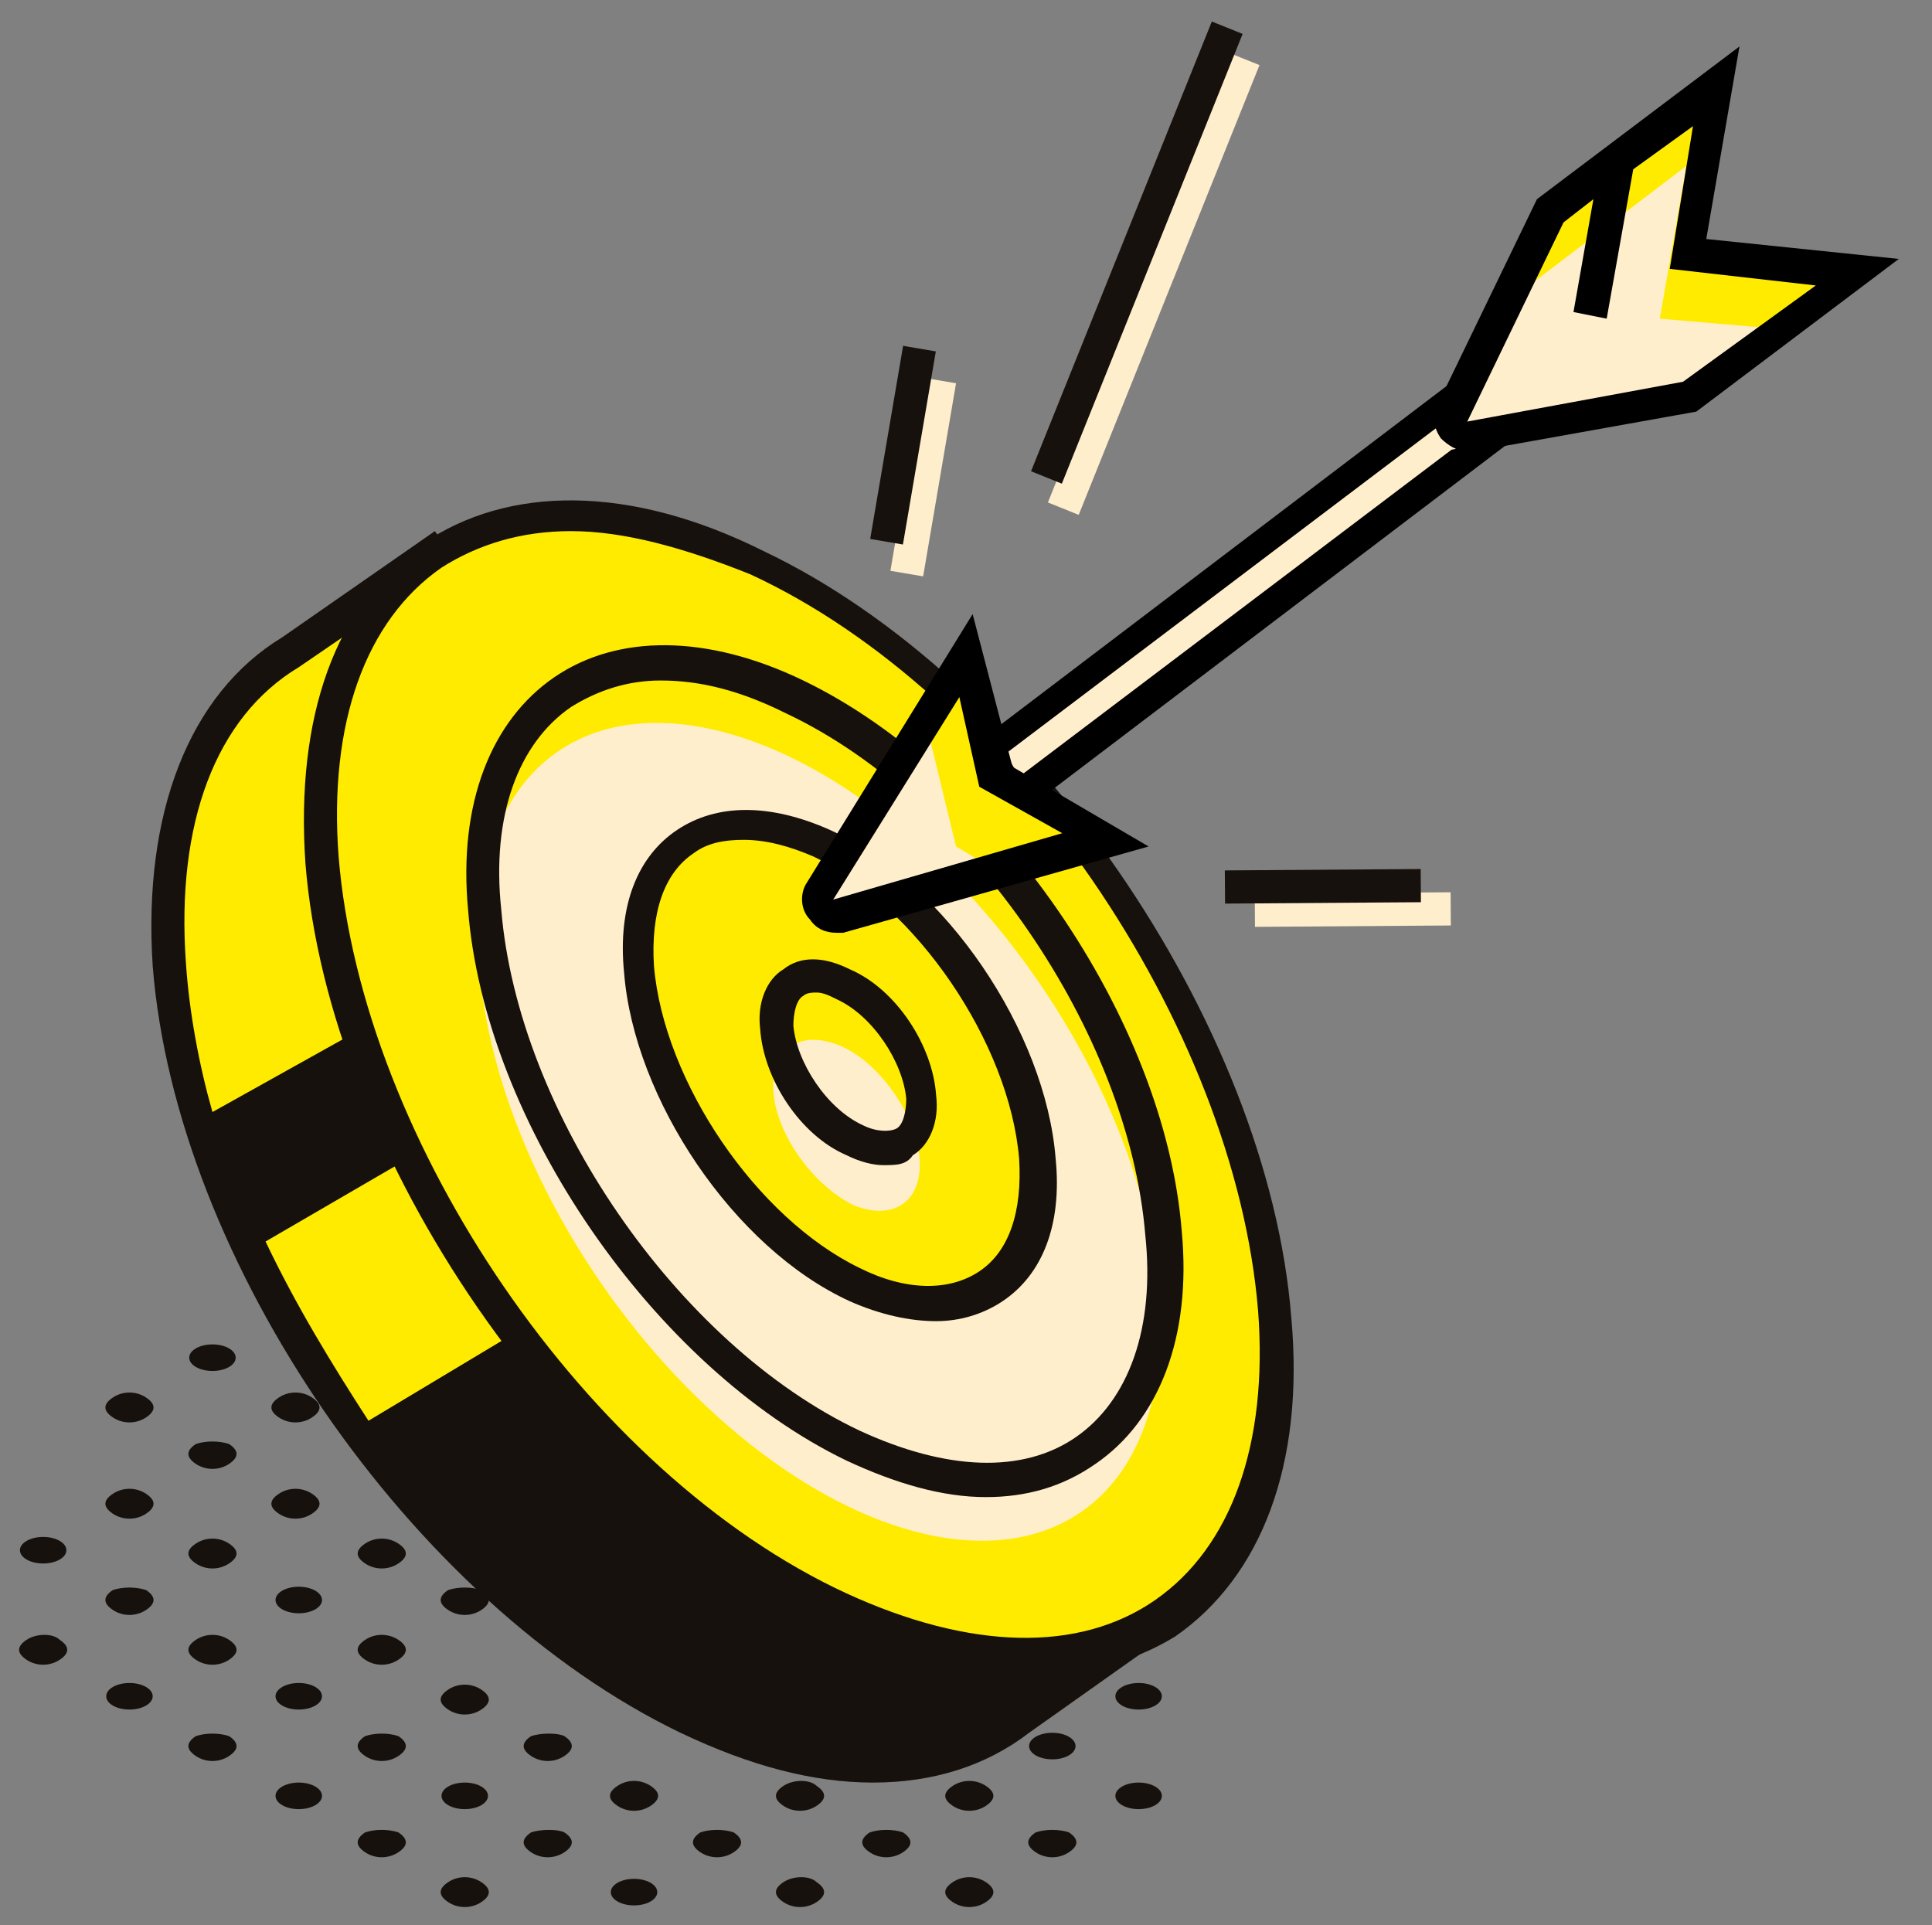 <?xml version="1.0" encoding="utf-8"?>
<!-- Generator: Adobe Illustrator 22.1.0, SVG Export Plug-In . SVG Version: 6.00 Build 0)  -->
<svg version="1.1" id="content" xmlns="http://www.w3.org/2000/svg" xmlns:xlink="http://www.w3.org/1999/xlink" x="0px" y="0px"
	 viewBox="0 0 58.2 58" style="enable-background:new 0 0 58.2 58;" xml:space="preserve">
<rect x="0" y="0" width="58.2" height="58" fill="#808080" stroke="none"/>
<style type="text/css">
	.st0{fill:#FFEB00;}
	.st1{fill:#16110D;}
	.st2{fill:#FFEECC;}
</style>
<g>
	<path id="XMLID_1628_" class="st0" d="M30.7,51.7L30.7,51.7l4.4-3.1l-1.5-2c0.2-1.2,0.3-2.5,0.2-3.9c-0.7-8.7-7.7-18.9-15.6-22.7
		c-1.3-0.6-2.6-1-3.7-1.2L13,16.7l-4.3,2.9l0,0c-2.6,1.6-4,4.8-3.6,9.4c0.7,8.7,7.7,18.9,15.6,22.7C24.8,53.7,28.3,53.6,30.7,51.7z"
		/>
	<path id="XMLID_1625_" class="st1" d="M34.1,46.5c0.2-1.2,0.3-2.5,0.2-3.8c-0.7-8.9-7.8-19.2-15.9-23.1c-1.2-0.6-2.4-1-3.6-1.2
		L13.1,16l-4.6,3.2c-2.8,1.7-4.2,5.3-3.9,9.9c0.7,8.9,7.8,19.2,15.9,23.1c2.1,1,4,1.5,5.8,1.5c1.8,0,3.4-0.5,4.7-1.5l4.8-3.4
		L34.1,46.5z M9,20.1l3.8-2.6l1.3,1.9l0.2,0c1.2,0.2,2.4,0.6,3.6,1.2c7.8,3.7,14.6,13.7,15.3,22.2c0,0.2,0,0.4,0,0.6l-13.6-5.7
		l-8.5,5.1C10,41.1,8.9,39.3,8,37.4l4.3-2.5l-1.6-3.8l-4.3,2.4C6,32.1,5.7,30.5,5.6,29C5.3,24.8,6.5,21.6,9,20.1z"/>
	<g id="XMLID_1620_">
		
			<ellipse id="XMLID_1624_" transform="matrix(0.824 -0.567 0.567 0.824 -14.329 19.39)" class="st0" cx="24" cy="32.7" rx="11.2" ry="19.5"/>
		<path id="XMLID_1621_" class="st1" d="M30.9,50.5c-1.8,0-3.7-0.5-5.8-1.5C17,45.2,9.9,34.8,9.2,26c-0.3-4.4,0.9-7.8,3.5-9.6
			c2.6-1.8,6.3-1.8,10.3,0.2c8,3.8,15.2,14.2,15.9,23.1l0,0c0.4,4.4-0.9,7.8-3.5,9.6C34.1,50.1,32.5,50.5,30.9,50.5z M17.2,16
			c-1.5,0-2.8,0.4-3.9,1.1c-2.3,1.6-3.4,4.7-3.1,8.7c0.7,8.6,7.5,18.6,15.3,22.2c3.7,1.7,7,1.8,9.3,0.2c2.3-1.6,3.4-4.7,3.1-8.7l0,0
			c-0.7-8.6-7.5-18.6-15.3-22.2C20.6,16.5,18.8,16,17.2,16z"/>
	</g>
	<g id="XMLID_1615_">
		
			<ellipse id="XMLID_1619_" transform="matrix(0.824 -0.567 0.567 0.824 -15.005 20.003)" class="st2" cx="24.7" cy="34.1" rx="8" ry="13.9"/>
		<path id="XMLID_1616_" class="st1" d="M29.7,45.1c-1.3,0-2.7-0.4-4.2-1.1c-5.8-2.8-10.9-10.2-11.4-16.6c-0.3-3.2,0.7-5.7,2.6-7
			c1.9-1.3,4.6-1.3,7.5,0.1c5.8,2.8,10.9,10.2,11.4,16.6l0,0c0.3,3.2-0.7,5.7-2.6,7C32,44.8,30.9,45.1,29.7,45.1z M19.9,20.5
			c-1,0-1.9,0.3-2.7,0.8c-1.6,1.1-2.4,3.3-2.1,6.1c0.5,6.1,5.3,13.1,10.8,15.7c2.6,1.2,4.9,1.3,6.5,0.2c1.6-1.1,2.4-3.3,2.1-6.1l0,0
			c-0.5-6.1-5.3-13.1-10.8-15.7C22.3,20.8,21.1,20.5,19.9,20.5z"/>
	</g>
	<g id="XMLID_1610_">
		<path id="XMLID_1614_" class="st0" d="M31.3,34.9c0.3,3.7-2.2,5.3-5.5,3.8c-3.3-1.6-6.2-5.8-6.5-9.5c-0.3-3.7,2.2-5.3,5.5-3.8
			C28.1,27,31,31.2,31.3,34.9z"/>
		<path id="XMLID_1611_" class="st1" d="M28.2,39.8c-0.8,0-1.7-0.2-2.6-0.6c-3.5-1.6-6.5-6.1-6.8-9.9c-0.2-2,0.4-3.5,1.6-4.3
			c1.2-0.8,2.8-0.8,4.6,0c3.5,1.6,6.5,6.1,6.8,9.9v0c0.2,2-0.4,3.5-1.6,4.3C29.6,39.6,28.9,39.8,28.2,39.8z M22.4,25.3
			c-0.6,0-1.1,0.1-1.5,0.4c-0.9,0.6-1.3,1.8-1.2,3.4c0.3,3.5,3.1,7.6,6.2,9.1c1.4,0.7,2.7,0.7,3.6,0.1c0.9-0.6,1.3-1.8,1.2-3.4v0
			c-0.3-3.5-3.1-7.6-6.2-9.1C23.8,25.5,23.1,25.3,22.4,25.3z"/>
	</g>
	<g id="XMLID_1605_">
		<path id="XMLID_1609_" class="st2" d="M27.7,34.9c0.1,1.3-0.8,1.9-2,1.4c-1.2-0.6-2.3-2.1-2.4-3.4c-0.1-1.3,0.8-1.9,2-1.4
			C26.5,32,27.6,33.6,27.7,34.9z"/>
		<path id="XMLID_1606_" class="st1" d="M26.6,35.1c-0.3,0-0.7-0.1-1.1-0.3c-1.4-0.6-2.5-2.3-2.6-3.8c-0.1-0.8,0.2-1.5,0.7-1.8
			c0.5-0.4,1.2-0.4,2,0c1.4,0.6,2.5,2.3,2.6,3.8l0,0c0.1,0.8-0.2,1.5-0.7,1.8C27.3,35.1,27,35.1,26.6,35.1z M24.6,29.9
			c-0.1,0-0.3,0-0.4,0.1c-0.2,0.1-0.3,0.5-0.3,0.9c0.1,1.1,1,2.5,2.1,3c0.4,0.2,0.8,0.2,1,0.1c0.2-0.1,0.3-0.5,0.3-0.9l0,0
			c-0.1-1.1-1-2.5-2.1-3C25,30,24.8,29.9,24.6,29.9z"/>
	</g>
	<g id="XMLID_1600_">
		<g id="XMLID_1603_">
			
				<rect id="XMLID_1604_" x="24.8" y="13.9" transform="matrix(0.168 -0.986 0.986 0.168 8.951 39.313)" class="st2" width="5.9" height="1"/>
		</g>
		<g id="XMLID_1601_">
			
				<rect id="XMLID_1602_" x="24.3" y="12.9" transform="matrix(0.168 -0.986 0.986 0.168 9.412 38.028)" class="st1" width="5.9" height="1"/>
		</g>
	</g>
	<g id="XMLID_1595_">
		<g id="XMLID_1598_">
			
				<rect id="XMLID_1599_" x="37.8" y="26.9" transform="matrix(1 -7.099111e-03 7.099111e-03 1 -0.193 0.29)" class="st2" width="5.9" height="1"/>
		</g>
		<g id="XMLID_1596_">
			
				<rect id="XMLID_1597_" x="36.9" y="26.2" transform="matrix(1 -7.099821e-03 7.099821e-03 1 -0.189 0.283)" class="st1" width="5.9" height="1"/>
		</g>
	</g>
	<g id="XMLID_1590_">
		<g id="XMLID_1593_">
			
				<rect id="XMLID_1594_" x="27.4" y="8" transform="matrix(0.373 -0.928 0.928 0.373 13.923 37.58)" class="st2" width="14.6" height="1"/>
		</g>
		<g id="XMLID_1591_">
			
				<rect id="XMLID_1592_" x="26.9" y="7.1" transform="matrix(0.373 -0.928 0.928 0.373 14.437 36.512)" class="st1" width="14.6" height="1"/>
		</g>
	</g>
	<g id="XMLID_1574_">
		<g id="XMLID_1585_">
			
				<rect id="XMLID_1589_" x="27.5" y="14.9" transform="matrix(0.796 -0.605 0.605 0.796 -1.25 27.587)" class="st2" width="25.7" height="1.5"/>
			<path id="XMLID_1586_" d="M30.5,24.7l-1.5-2L50.2,6.6l1.5,2L30.5,24.7z M30.3,22.7l0.4,0.7L50.4,8.5L50,7.8L30.3,22.7z"/>
		</g>
		<path id="XMLID_1584_" class="st0" d="M25.3,27.6l8-2.3l-3.3-1.9l-0.9-3.7l-4.4,7.1C24.5,27.3,24.9,27.7,25.3,27.6z"/>
		<path id="XMLID_1583_" class="st2" d="M28.8,25.5l-0.9-3.7l-3.3,5.4c0.1,0.2,0.4,0.6,0.6,0.5l5.1-1.3L28.8,25.5z"/>
		<path id="XMLID_1580_" d="M25.2,28.1c-0.3,0-0.6-0.1-0.8-0.4c-0.3-0.3-0.3-0.8-0.1-1.1l5-8.1l1.2,4.6l4.1,2.4l-9.2,2.6
			C25.4,28.1,25.3,28.1,25.2,28.1z M28.9,21l-3.8,6.1l0,0l6.9-2l-2.5-1.4L28.9,21z"/>
		<path id="XMLID_1579_" class="st0" d="M51.6,2.6l-5,3.8l-2.9,6.1c-0.2,0.4,0.1,0.8,0.5,0.7l6.6-1.2l5-3.8l-5.1-0.5L51.6,2.6z"/>
		<path id="XMLID_1578_" class="st2" d="M50.5,12.2l3-2.3L50,9.6l0.8-4.6l-5,3.8l-2.3,4.6c0.1,0.1,0.2,0.2,0.4,0.1L50.5,12.2z"/>
		<path id="XMLID_1575_" d="M51.4,7.2l1-5.8l-6.1,4.6l-3,6.2c-0.2,0.3-0.1,0.7,0.1,1c0.2,0.2,0.5,0.4,0.8,0.4c0.1,0,0.1,0,0.2,0
			l6.7-1.2l6.1-4.6L51.4,7.2z M50.7,11.5l-6.5,1.2l2.9-6L48,6l-0.6,3.4l1,0.2l0.8-4.5l1.8-1.3l-0.7,4.3l4.4,0.5L50.7,11.5z"/>
	</g>
	<g id="XMLID_1534_">
		<path id="XMLID_1572_" class="st1" d="M29.7,56.7c0.3,0.2,0.3,0.4,0,0.6c-0.3,0.2-0.7,0.2-1,0c-0.3-0.2-0.3-0.4,0-0.6
			C29,56.5,29.4,56.5,29.7,56.7z"/>
		<path id="XMLID_1571_" class="st1" d="M32.2,55.2c0.3,0.2,0.3,0.4,0,0.6c-0.3,0.2-0.7,0.2-1,0c-0.3-0.2-0.3-0.4,0-0.6
			C31.5,55.1,31.9,55.1,32.2,55.2z"/>
		<ellipse id="XMLID_1570_" class="st1" cx="34.3" cy="54.1" rx="0.7" ry="0.4"/>
		<path id="XMLID_1569_" class="st1" d="M24.6,56.7c0.3,0.2,0.3,0.4,0,0.6c-0.3,0.2-0.7,0.2-1,0c-0.3-0.2-0.3-0.4,0-0.6
			C23.9,56.5,24.4,56.5,24.6,56.7z"/>
		<path id="XMLID_1568_" class="st1" d="M27.2,55.2c0.3,0.2,0.3,0.4,0,0.6s-0.7,0.2-1,0c-0.3-0.2-0.3-0.4,0-0.6
			C26.5,55.1,26.9,55.1,27.2,55.2z"/>
		<path id="XMLID_1567_" class="st1" d="M29.7,53.8c0.3,0.2,0.3,0.4,0,0.6c-0.3,0.2-0.7,0.2-1,0c-0.3-0.2-0.3-0.4,0-0.6
			C29,53.6,29.4,53.6,29.7,53.8z"/>
		<ellipse id="XMLID_1566_" class="st1" cx="31.7" cy="52.6" rx="0.7" ry="0.4"/>
		<ellipse id="XMLID_1565_" class="st1" cx="34.3" cy="51.1" rx="0.7" ry="0.4"/>
		<ellipse id="XMLID_1564_" class="st1" cx="19.1" cy="57" rx="0.7" ry="0.4"/>
		<path id="XMLID_1563_" class="st1" d="M22.1,55.2c0.3,0.2,0.3,0.4,0,0.6c-0.3,0.2-0.7,0.2-1,0c-0.3-0.2-0.3-0.4,0-0.6
			C21.4,55.1,21.8,55.1,22.1,55.2z"/>
		<path id="XMLID_1562_" class="st1" d="M24.6,53.8c0.3,0.2,0.3,0.4,0,0.6c-0.3,0.2-0.7,0.2-1,0c-0.3-0.2-0.3-0.4,0-0.6
			C23.9,53.6,24.4,53.6,24.6,53.8z"/>
		<path id="XMLID_1561_" class="st1" d="M14.5,56.7c0.3,0.2,0.3,0.4,0,0.6c-0.3,0.2-0.7,0.2-1,0c-0.3-0.2-0.3-0.4,0-0.6
			C13.8,56.5,14.2,56.5,14.5,56.7z"/>
		<path id="XMLID_1560_" class="st1" d="M17,55.2c0.3,0.2,0.3,0.4,0,0.6c-0.3,0.2-0.7,0.2-1,0c-0.3-0.2-0.3-0.4,0-0.6
			C16.3,55.1,16.8,55.1,17,55.2z"/>
		<path id="XMLID_1559_" class="st1" d="M19.6,53.8c0.3,0.2,0.3,0.4,0,0.6c-0.3,0.2-0.7,0.2-1,0c-0.3-0.2-0.3-0.4,0-0.6
			C18.9,53.6,19.3,53.6,19.6,53.8z"/>
		<path id="XMLID_1558_" class="st1" d="M12,55.2c0.3,0.2,0.3,0.4,0,0.6c-0.3,0.2-0.7,0.2-1,0c-0.3-0.2-0.3-0.4,0-0.6
			C11.3,55.1,11.7,55.1,12,55.2z"/>
		<ellipse id="XMLID_1557_" class="st1" cx="14" cy="54.1" rx="0.7" ry="0.4"/>
		<path id="XMLID_1556_" class="st1" d="M17,52.3c0.3,0.2,0.3,0.4,0,0.6c-0.3,0.2-0.7,0.2-1,0c-0.3-0.2-0.3-0.4,0-0.6
			C16.3,52.2,16.8,52.2,17,52.3z"/>
		<ellipse id="XMLID_1555_" class="st1" cx="9" cy="54.1" rx="0.7" ry="0.4"/>
		<path id="XMLID_1554_" class="st1" d="M12,52.3c0.3,0.2,0.3,0.4,0,0.6c-0.3,0.2-0.7,0.2-1,0c-0.3-0.2-0.3-0.4,0-0.6
			C11.3,52.2,11.7,52.2,12,52.3z"/>
		<path id="XMLID_1553_" class="st1" d="M14.5,50.9c0.3,0.2,0.3,0.4,0,0.6c-0.3,0.2-0.7,0.2-1,0c-0.3-0.2-0.3-0.4,0-0.6
			C13.8,50.7,14.2,50.7,14.5,50.9z"/>
		<path id="XMLID_1552_" class="st1" d="M6.9,52.3c0.3,0.2,0.3,0.4,0,0.6c-0.3,0.2-0.7,0.2-1,0c-0.3-0.2-0.3-0.4,0-0.6
			C6.2,52.2,6.6,52.2,6.9,52.3z"/>
		<ellipse id="XMLID_1551_" class="st1" cx="9" cy="51.1" rx="0.7" ry="0.4"/>
		<path id="XMLID_1550_" class="st1" d="M12,49.4c0.3,0.2,0.3,0.4,0,0.6c-0.3,0.2-0.7,0.2-1,0c-0.3-0.2-0.3-0.4,0-0.6
			C11.3,49.2,11.7,49.2,12,49.4z"/>
		<path id="XMLID_1549_" class="st1" d="M14.5,47.9c0.3,0.2,0.3,0.4,0,0.6c-0.3,0.2-0.7,0.2-1,0c-0.3-0.2-0.3-0.4,0-0.6
			C13.8,47.8,14.2,47.8,14.5,47.9z"/>
		<ellipse id="XMLID_1548_" class="st1" cx="3.9" cy="51.1" rx="0.7" ry="0.4"/>
		<path id="XMLID_1547_" class="st1" d="M6.9,49.4c0.3,0.2,0.3,0.4,0,0.6c-0.3,0.2-0.7,0.2-1,0c-0.3-0.2-0.3-0.4,0-0.6
			C6.2,49.2,6.6,49.2,6.9,49.4z"/>
		<ellipse id="XMLID_1546_" class="st1" cx="9" cy="48.2" rx="0.7" ry="0.4"/>
		<path id="XMLID_1545_" class="st1" d="M12,46.5c0.3,0.2,0.3,0.4,0,0.6c-0.3,0.2-0.7,0.2-1,0c-0.3-0.2-0.3-0.4,0-0.6
			C11.3,46.3,11.7,46.3,12,46.5z"/>
		<path id="XMLID_1544_" class="st1" d="M1.8,49.4c0.3,0.2,0.3,0.4,0,0.6c-0.3,0.2-0.7,0.2-1,0c-0.3-0.2-0.3-0.4,0-0.6
			C1.1,49.2,1.6,49.2,1.8,49.4z"/>
		<path id="XMLID_1543_" class="st1" d="M4.4,47.9c0.3,0.2,0.3,0.4,0,0.6c-0.3,0.2-0.7,0.2-1,0c-0.3-0.2-0.3-0.4,0-0.6
			C3.7,47.8,4.1,47.8,4.4,47.9z"/>
		<path id="XMLID_1542_" class="st1" d="M6.9,46.5c0.3,0.2,0.3,0.4,0,0.6c-0.3,0.2-0.7,0.2-1,0c-0.3-0.2-0.3-0.4,0-0.6
			C6.2,46.3,6.6,46.3,6.9,46.5z"/>
		<path id="XMLID_1541_" class="st1" d="M9.4,45c0.3,0.2,0.3,0.4,0,0.6c-0.3,0.2-0.7,0.2-1,0c-0.3-0.2-0.3-0.4,0-0.6
			C8.7,44.8,9.1,44.8,9.4,45z"/>
		<ellipse id="XMLID_1540_" class="st1" cx="1.3" cy="46.7" rx="0.7" ry="0.4"/>
		<path id="XMLID_1539_" class="st1" d="M4.4,45c0.3,0.2,0.3,0.4,0,0.6c-0.3,0.2-0.7,0.2-1,0c-0.3-0.2-0.3-0.4,0-0.6
			C3.7,44.8,4.1,44.8,4.4,45z"/>
		<path id="XMLID_1538_" class="st1" d="M6.9,43.5c0.3,0.2,0.3,0.4,0,0.6c-0.3,0.2-0.7,0.2-1,0c-0.3-0.2-0.3-0.4,0-0.6
			C6.2,43.4,6.6,43.4,6.9,43.5z"/>
		<path id="XMLID_1537_" class="st1" d="M9.4,42.1c0.3,0.2,0.3,0.4,0,0.6c-0.3,0.2-0.7,0.2-1,0c-0.3-0.2-0.3-0.4,0-0.6
			C8.7,41.9,9.1,41.9,9.4,42.1z"/>
		<path id="XMLID_1536_" class="st1" d="M4.4,42.1c0.3,0.2,0.3,0.4,0,0.6c-0.3,0.2-0.7,0.2-1,0c-0.3-0.2-0.3-0.4,0-0.6
			C3.7,41.9,4.1,41.9,4.4,42.1z"/>
		<ellipse id="XMLID_1535_" class="st1" cx="6.4" cy="40.9" rx="0.7" ry="0.4"/>
	</g>
</g>
</svg>
